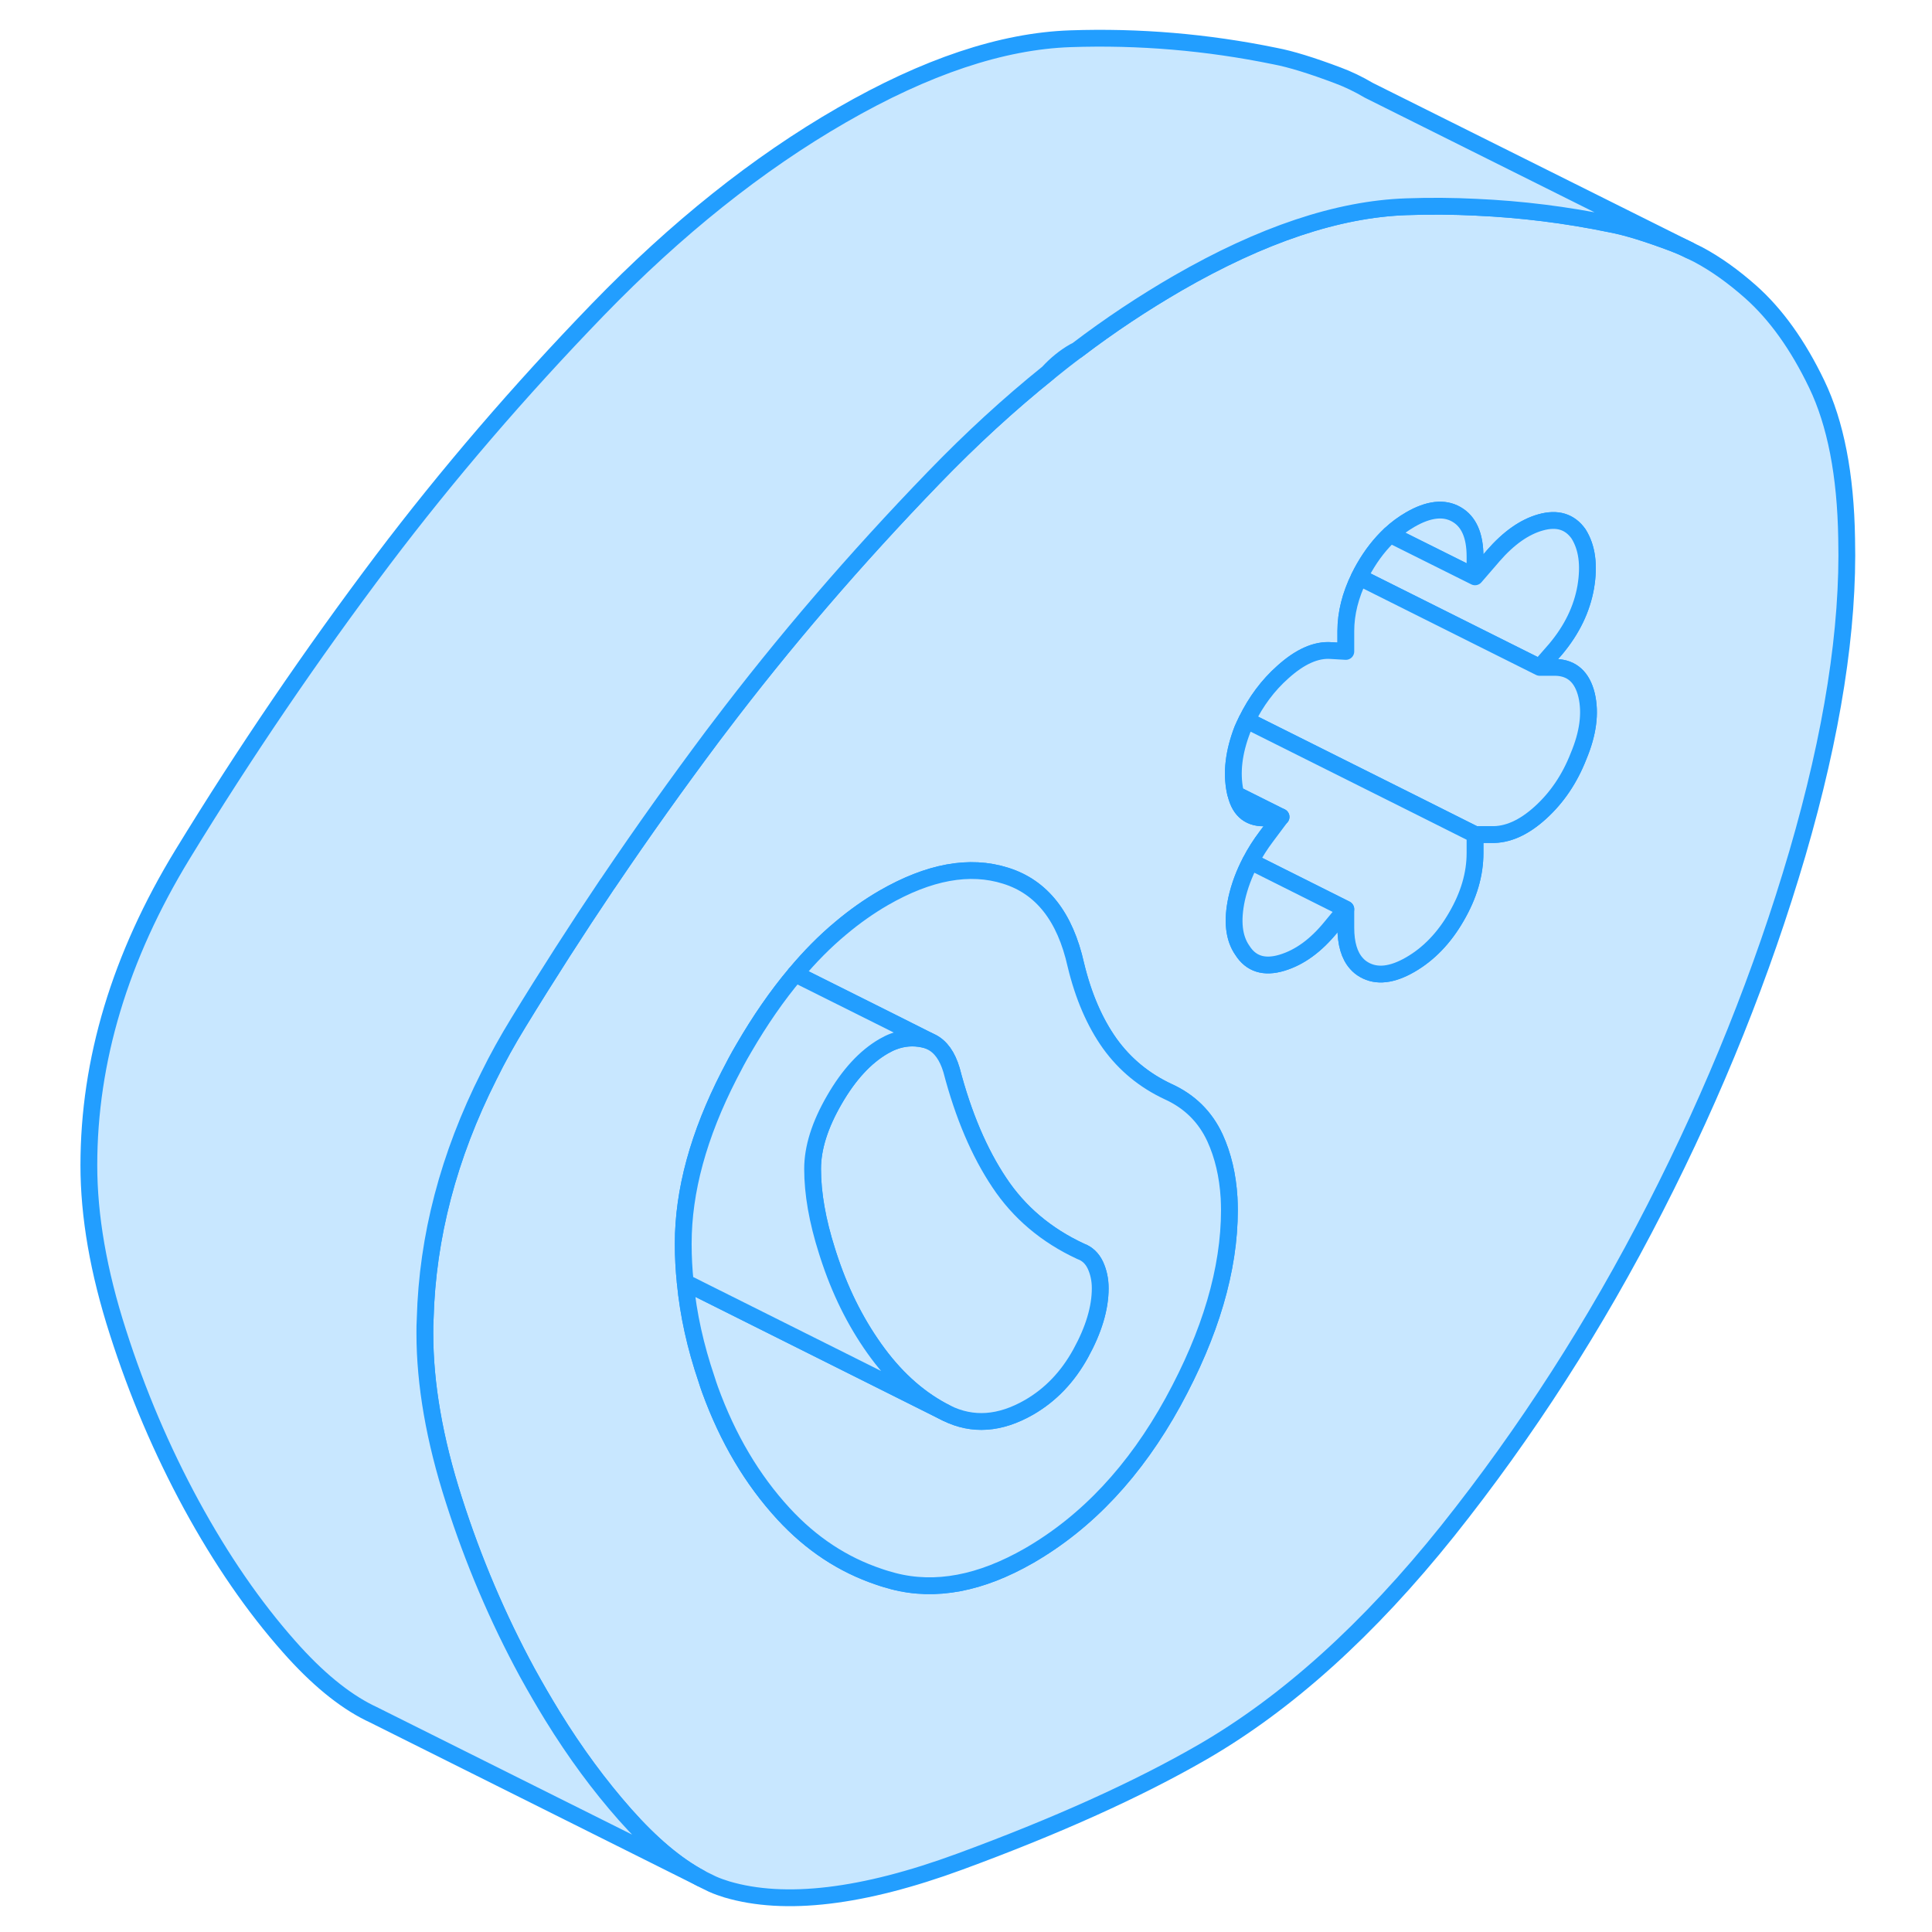 <svg width="48" height="48" viewBox="0 0 109 115" fill="#c8e7ff" xmlns="http://www.w3.org/2000/svg" stroke-width="1px" stroke-linecap="round" stroke-linejoin="round"><path d="M105.139 22.866C104.019 20.536 102.709 18.706 101.199 17.366C100.169 16.456 99.139 15.716 98.089 15.156L97.559 14.896C97.249 14.736 96.939 14.606 96.629 14.486C95.089 13.906 93.839 13.516 92.879 13.336C90.219 12.786 87.549 12.456 84.869 12.336C83.489 12.266 82.099 12.256 80.709 12.306C76.639 12.446 72.109 13.966 67.099 16.856C65.079 18.026 63.079 19.346 61.109 20.846C60.529 21.276 59.959 21.726 59.379 22.196C57.079 24.046 54.809 26.126 52.579 28.436C47.899 33.276 43.639 38.236 39.789 43.326C39.659 43.496 39.539 43.656 39.409 43.826C37.309 46.636 35.259 49.506 33.279 52.436C33.239 52.506 33.189 52.566 33.139 52.636C31.329 55.326 29.569 58.066 27.859 60.866C27.209 61.926 26.619 62.986 26.099 64.046C23.699 68.806 22.439 73.626 22.309 78.486C22.289 78.776 22.289 79.076 22.289 79.366C22.289 82.386 22.859 85.696 24.019 89.296C25.169 92.896 26.629 96.326 28.389 99.566C28.879 100.456 29.379 101.316 29.889 102.146C31.239 104.336 32.679 106.286 34.209 108.016C35.759 109.766 37.259 111.026 38.699 111.796L38.809 111.856L39.359 112.126L39.399 112.146C39.689 112.276 39.979 112.376 40.269 112.466C43.729 113.486 48.349 112.936 54.119 110.816C59.889 108.696 64.699 106.526 68.549 104.306C73.609 101.386 78.479 96.986 83.169 91.126C87.849 85.256 91.969 78.856 95.519 71.906C99.079 64.956 101.899 57.916 103.989 50.796C106.069 43.666 107.049 37.416 106.919 32.046C106.859 28.256 106.259 25.196 105.139 22.866ZM66.819 83.456C64.569 87.546 61.719 90.596 58.259 92.596C55.369 94.256 52.679 94.766 50.179 94.116C49.889 94.036 49.599 93.956 49.319 93.856C47.169 93.136 45.279 91.886 43.639 90.106C41.779 88.086 40.319 85.626 39.259 82.706C39.189 82.506 39.119 82.306 39.059 82.106C38.399 80.166 37.969 78.246 37.789 76.336C37.709 75.576 37.669 74.816 37.669 74.066V74.016C37.669 70.886 38.579 67.556 40.399 64.006C40.669 63.476 40.959 62.926 41.279 62.386C42.239 60.736 43.259 59.256 44.339 57.976C45.199 56.946 46.109 56.026 47.049 55.246C47.869 54.556 48.719 53.956 49.599 53.446C52.289 51.896 54.709 51.446 56.859 52.126C59.009 52.796 60.399 54.566 61.039 57.436C61.489 59.306 62.169 60.866 63.059 62.116C63.959 63.366 65.119 64.316 66.529 64.976C67.809 65.556 68.739 66.476 69.319 67.726C69.799 68.776 70.079 69.966 70.159 71.296C70.169 71.536 70.179 71.776 70.179 72.026C70.179 75.556 69.059 79.366 66.819 83.456ZM90.959 45.016C90.439 46.346 89.689 47.466 88.699 48.366C87.699 49.276 86.719 49.706 85.759 49.676H84.799V50.776C84.799 52.036 84.429 53.296 83.689 54.566C82.959 55.836 82.039 56.786 80.949 57.416C79.859 58.046 78.949 58.146 78.209 57.726C78.029 57.626 77.869 57.496 77.739 57.346C77.319 56.876 77.109 56.166 77.109 55.226V54.116L76.239 55.166C75.339 56.276 74.369 56.986 73.309 57.306C72.249 57.626 71.459 57.376 70.949 56.566C70.439 55.836 70.329 54.816 70.609 53.506C70.779 52.746 71.059 51.996 71.439 51.276C71.699 50.766 72.019 50.266 72.389 49.776L73.249 48.626H73.259L73.229 48.616L72.389 48.676C71.429 48.746 70.809 48.286 70.569 47.286C70.549 47.226 70.529 47.166 70.519 47.106C70.289 45.986 70.439 44.766 70.949 43.436C71.029 43.246 71.119 43.056 71.209 42.876C71.759 41.756 72.469 40.796 73.359 40.006C74.379 39.086 75.339 38.656 76.239 38.726L77.109 38.776V37.566C77.109 36.506 77.379 35.436 77.909 34.356C77.999 34.166 78.099 33.976 78.209 33.786C78.659 33.006 79.169 32.356 79.749 31.816C80.119 31.466 80.519 31.176 80.949 30.926C82.039 30.296 82.959 30.196 83.689 30.616C84.429 31.036 84.799 31.876 84.799 33.126V34.336L85.759 33.226C85.759 33.226 85.839 33.136 85.869 33.096C86.799 32.026 87.739 31.366 88.699 31.096C89.689 30.816 90.439 31.046 90.959 31.776C91.469 32.586 91.609 33.636 91.389 34.946C91.159 36.256 90.569 37.476 89.609 38.626L88.649 39.726H89.609C90.569 39.756 91.179 40.306 91.439 41.376C91.689 42.446 91.529 43.656 90.959 45.016Z" stroke="#229EFF" stroke-linejoin="round"/><path d="M84.799 33.126V34.336L79.749 31.816C80.119 31.466 80.519 31.176 80.949 30.926C82.039 30.296 82.959 30.196 83.689 30.616C84.429 31.036 84.799 31.876 84.799 33.126Z" stroke="#229EFF" stroke-linejoin="round"/><path d="M91.389 34.946C91.159 36.256 90.569 37.476 89.609 38.626L88.649 39.726L84.809 37.806L77.909 34.356C77.999 34.166 78.099 33.976 78.209 33.786C78.659 33.006 79.169 32.356 79.749 31.816L84.799 34.336L85.759 33.226C85.759 33.226 85.839 33.136 85.869 33.096C86.799 32.026 87.739 31.366 88.699 31.096C89.689 30.816 90.439 31.046 90.959 31.776C91.469 32.586 91.609 33.636 91.389 34.946Z" stroke="#229EFF" stroke-linejoin="round"/><path d="M90.959 45.015C90.439 46.345 89.689 47.465 88.699 48.365C87.699 49.276 86.719 49.706 85.759 49.675H84.799L81.589 48.065L71.209 42.875C71.759 41.755 72.469 40.795 73.359 40.005C74.379 39.085 75.339 38.656 76.239 38.725L77.109 38.776V37.565C77.109 36.505 77.379 35.435 77.909 34.355L84.809 37.806L88.649 39.725H89.609C90.569 39.755 91.179 40.305 91.439 41.375C91.689 42.445 91.529 43.655 90.959 45.015Z" stroke="#229EFF" stroke-linejoin="round"/><path d="M84.799 49.676V50.776C84.799 52.036 84.429 53.296 83.689 54.566C82.959 55.836 82.039 56.786 80.949 57.416C79.859 58.046 78.949 58.146 78.209 57.726C78.029 57.626 77.869 57.496 77.739 57.346C77.319 56.876 77.109 56.166 77.109 55.226V54.116L71.439 51.276C71.699 50.766 72.019 50.266 72.389 49.776L73.249 48.626H73.259L73.229 48.616L70.569 47.286C70.549 47.226 70.529 47.166 70.519 47.106C70.289 45.986 70.439 44.766 70.949 43.436C71.029 43.246 71.119 43.056 71.209 42.876L81.589 48.066L84.799 49.676Z" stroke="#229EFF" stroke-linejoin="round"/><path d="M77.109 54.115L76.239 55.165C75.339 56.275 74.369 56.985 73.309 57.305C72.249 57.625 71.459 57.375 70.949 56.565C70.439 55.835 70.329 54.815 70.609 53.505C70.779 52.745 71.059 51.995 71.439 51.275L77.109 54.115Z" stroke="#229EFF" stroke-linejoin="round"/><path d="M70.179 72.026C70.179 75.556 69.059 79.366 66.819 83.456C64.569 87.546 61.719 90.596 58.259 92.596C55.369 94.256 52.679 94.766 50.179 94.116C49.889 94.036 49.599 93.956 49.319 93.856C47.169 93.136 45.279 91.886 43.639 90.106C41.779 88.086 40.319 85.626 39.259 82.706C39.189 82.506 39.119 82.306 39.059 82.106C38.399 80.166 37.969 78.246 37.789 76.336L42.909 78.896L53.349 84.116C54.889 84.876 56.519 84.766 58.259 83.766C59.539 83.026 60.559 81.956 61.329 80.556C62.099 79.156 62.489 77.866 62.489 76.686C62.489 76.166 62.389 75.716 62.199 75.306C62.009 74.906 61.719 74.626 61.329 74.486C59.279 73.536 57.659 72.166 56.479 70.386C55.289 68.606 54.339 66.376 53.639 63.696C53.389 62.856 52.989 62.296 52.439 62.026L52.249 61.936L50.129 60.876L44.339 57.976C45.199 56.946 46.109 56.026 47.049 55.246C47.869 54.556 48.719 53.956 49.599 53.446C52.289 51.896 54.709 51.446 56.859 52.126C59.009 52.796 60.399 54.566 61.039 57.436C61.489 59.306 62.169 60.866 63.059 62.116C63.959 63.366 65.119 64.316 66.529 64.976C67.809 65.556 68.739 66.476 69.319 67.726C69.799 68.776 70.079 69.966 70.159 71.296C70.169 71.536 70.179 71.776 70.179 72.026Z" stroke="#229EFF" stroke-linejoin="round"/><path d="M62.489 76.686C62.489 77.866 62.099 79.156 61.329 80.556C60.559 81.956 59.539 83.026 58.259 83.766C56.519 84.766 54.889 84.876 53.349 84.116C51.809 83.346 50.449 82.166 49.259 80.566C48.079 78.976 47.129 77.146 46.429 75.086C46.359 74.876 46.289 74.676 46.229 74.476C45.649 72.656 45.369 71.036 45.369 69.576C45.369 68.326 45.799 66.956 46.669 65.456C47.529 63.966 48.509 62.906 49.599 62.276C49.789 62.166 49.989 62.066 50.179 61.996C50.759 61.776 51.349 61.726 51.959 61.856C52.059 61.876 52.159 61.906 52.249 61.936L52.439 62.026C52.989 62.296 53.389 62.856 53.639 63.696C54.339 66.376 55.289 68.606 56.479 70.386C57.659 72.166 59.279 73.536 61.329 74.486C61.719 74.626 62.009 74.906 62.199 75.306C62.389 75.716 62.489 76.166 62.489 76.686Z" stroke="#229EFF" stroke-linejoin="round"/><path d="M53.349 84.116L42.909 78.896L37.789 76.336C37.709 75.576 37.669 74.816 37.669 74.066V74.016C37.669 70.886 38.579 67.556 40.399 64.006C40.669 63.476 40.959 62.926 41.279 62.386C42.239 60.736 43.259 59.256 44.339 57.976L50.129 60.866L52.249 61.935C52.159 61.906 52.059 61.876 51.959 61.856C51.349 61.726 50.759 61.776 50.179 61.996C49.989 62.066 49.789 62.166 49.599 62.276C48.509 62.906 47.529 63.966 46.669 65.456C45.799 66.956 45.369 68.326 45.369 69.576C45.369 71.036 45.649 72.656 46.229 74.476C46.289 74.676 46.359 74.876 46.429 75.086C47.129 77.146 48.079 78.976 49.259 80.566C50.449 82.166 51.809 83.346 53.349 84.116Z" stroke="#229EFF" stroke-linejoin="round"/><path d="M97.559 14.896C97.249 14.736 96.939 14.606 96.629 14.486C95.089 13.906 93.839 13.516 92.879 13.336C90.219 12.786 87.549 12.456 84.869 12.336C83.489 12.266 82.099 12.256 80.709 12.306C76.639 12.446 72.109 13.966 67.099 16.856C65.079 18.026 63.079 19.346 61.109 20.846C61.059 20.866 60.999 20.896 60.949 20.926C60.369 21.256 59.849 21.686 59.379 22.196C57.079 24.046 54.809 26.126 52.579 28.436C47.899 33.276 43.639 38.236 39.789 43.326C39.659 43.496 39.539 43.656 39.409 43.826C37.309 46.636 35.259 49.506 33.279 52.436C33.239 52.506 33.189 52.566 33.139 52.636C31.329 55.326 29.569 58.066 27.859 60.866C27.209 61.926 26.619 62.986 26.099 64.046C23.699 68.806 22.439 73.626 22.309 78.486C22.289 78.776 22.289 79.076 22.289 79.366C22.289 82.386 22.859 85.696 24.019 89.296C25.169 92.896 26.629 96.326 28.389 99.566C28.879 100.456 29.379 101.316 29.889 102.146C31.239 104.336 32.679 106.286 34.209 108.016C35.759 109.766 37.259 111.026 38.699 111.796L19.179 102.046L18.989 101.956C17.459 101.196 15.859 99.886 14.209 98.016C12.099 95.636 10.159 92.816 8.389 89.566C6.629 86.326 5.169 82.896 4.019 79.296C2.859 75.696 2.289 72.386 2.289 69.366C2.289 63.116 4.149 56.946 7.859 50.866C11.579 44.776 15.559 38.936 19.789 33.326C23.639 28.236 27.899 23.276 32.579 18.436C37.259 13.606 42.099 9.736 47.099 6.856C52.109 3.966 56.639 2.446 60.709 2.306C64.779 2.166 68.839 2.506 72.879 3.336C73.839 3.516 75.089 3.906 76.629 4.486C77.249 4.716 77.869 5.016 78.479 5.376L78.519 5.396L97.559 14.896Z" stroke="#229EFF" stroke-linejoin="round"/><path d="M73.229 48.616L72.389 48.676C71.429 48.746 70.809 48.286 70.569 47.286L73.229 48.616Z" stroke="#229EFF" stroke-linejoin="round"/><path d="M73.249 48.626L73.229 48.616" stroke="#229EFF" stroke-linejoin="round"/></svg>